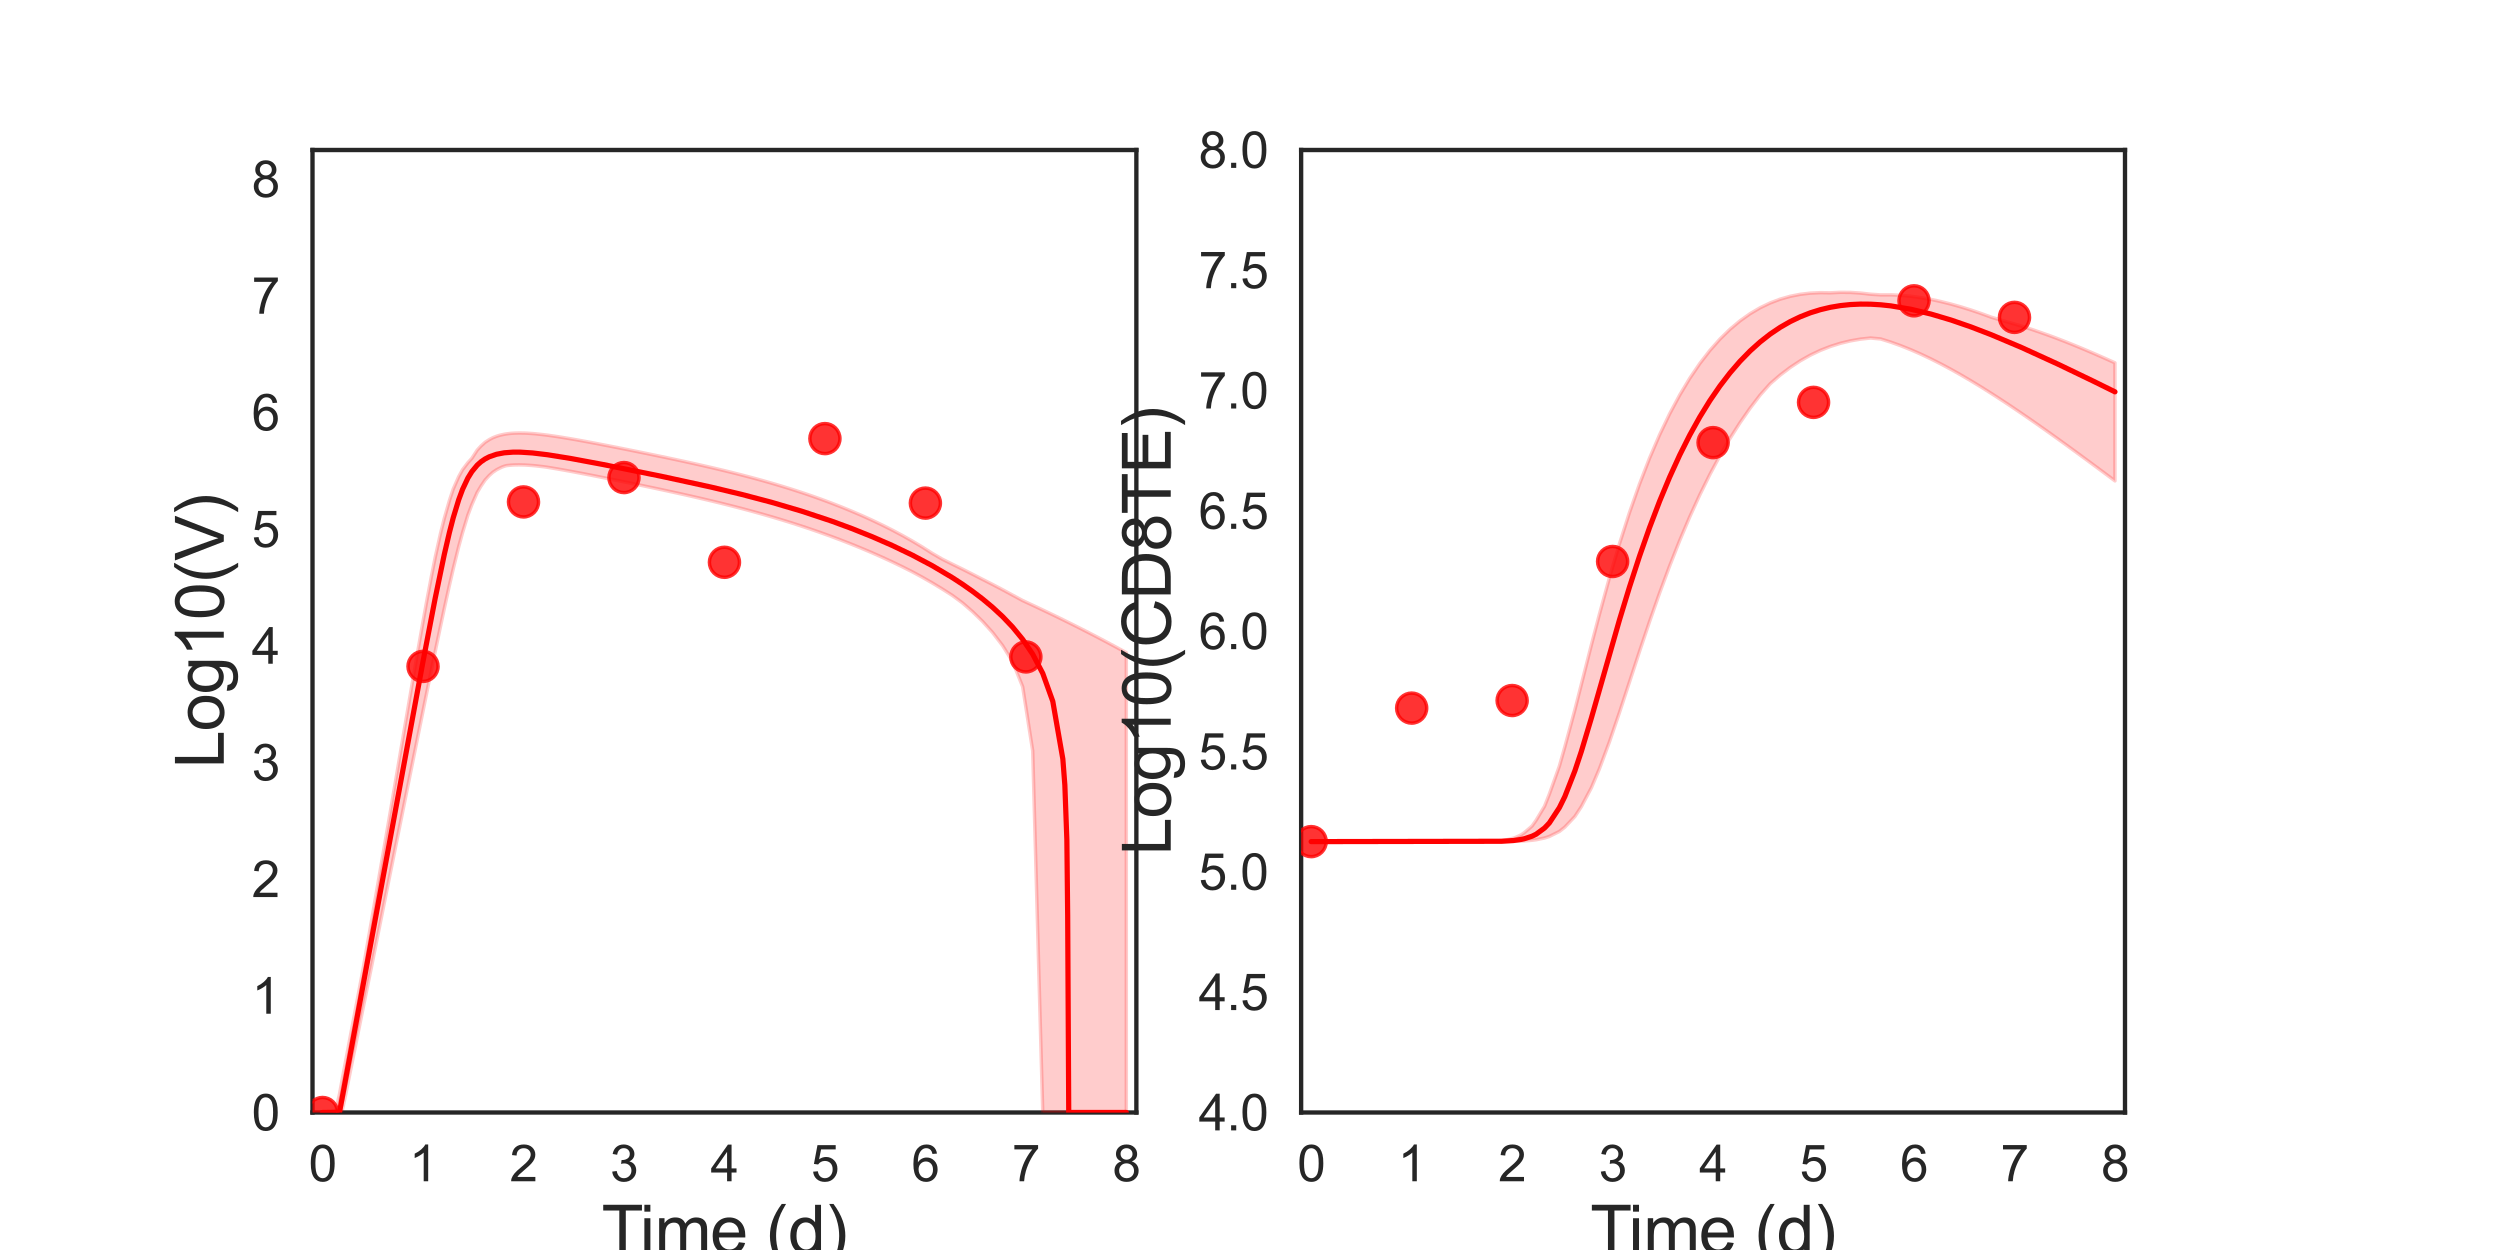 <?xml version="1.0" encoding="utf-8" standalone="no"?>
<!DOCTYPE svg PUBLIC "-//W3C//DTD SVG 1.1//EN"
  "http://www.w3.org/Graphics/SVG/1.1/DTD/svg11.dtd">
<svg xmlns:xlink="http://www.w3.org/1999/xlink" width="720pt" height="360pt" viewBox="0 0 720 360" xmlns="http://www.w3.org/2000/svg" version="1.1">
 <defs>
  <style type="text/css">*{stroke-linejoin: round; stroke-linecap: butt}</style>
 </defs>
 <g id="figure_1">
  <g id="patch_1">
   <path d="M 0 360 
L 720 360 
L 720 0 
L 0 0 
z
" style="fill: #ffffff"/>
  </g>
  <g id="axes_1">
   <g id="patch_2">
    <path d="M 90 320.4 
L 327.273 320.4 
L 327.273 43.2 
L 90 43.2 
z
" style="fill: #ffffff"/>
   </g>
   <g id="matplotlib.axis_1">
    <g id="xtick_1">
     <g id="text_1">
      <!-- 0 -->
      <g style="fill: #262626" transform="translate(88.89 340.207) scale(0.144 -0.144)">
       <defs>
        <path id="ArialMT-30" d="M 266 2259 
Q 266 3072 433 3567 
Q 600 4063 929 4331 
Q 1259 4600 1759 4600 
Q 2128 4600 2406 4451 
Q 2684 4303 2865 4023 
Q 3047 3744 3150 3342 
Q 3253 2941 3253 2259 
Q 3253 1453 3087 958 
Q 2922 463 2592 192 
Q 2263 -78 1759 -78 
Q 1097 -78 719 397 
Q 266 969 266 2259 
z
M 844 2259 
Q 844 1131 1108 757 
Q 1372 384 1759 384 
Q 2147 384 2411 759 
Q 2675 1134 2675 2259 
Q 2675 3391 2411 3762 
Q 2147 4134 1753 4134 
Q 1366 4134 1134 3806 
Q 844 3388 844 2259 
z
" transform="scale(0.016)"/>
       </defs>
       <use xlink:href="#ArialMT-30"/>
      </g>
     </g>
    </g>
    <g id="xtick_2">
     <g id="text_2">
      <!-- 1 -->
      <g style="fill: #262626" transform="translate(117.825 340.207) scale(0.144 -0.144)">
       <defs>
        <path id="ArialMT-31" d="M 2384 0 
L 1822 0 
L 1822 3584 
Q 1619 3391 1289 3197 
Q 959 3003 697 2906 
L 697 3450 
Q 1169 3672 1522 3987 
Q 1875 4303 2022 4600 
L 2384 4600 
L 2384 0 
z
" transform="scale(0.016)"/>
       </defs>
       <use xlink:href="#ArialMT-31"/>
      </g>
     </g>
    </g>
    <g id="xtick_3">
     <g id="text_3">
      <!-- 2 -->
      <g style="fill: #262626" transform="translate(146.761 340.207) scale(0.144 -0.144)">
       <defs>
        <path id="ArialMT-32" d="M 3222 541 
L 3222 0 
L 194 0 
Q 188 203 259 391 
Q 375 700 629 1000 
Q 884 1300 1366 1694 
Q 2113 2306 2375 2664 
Q 2638 3022 2638 3341 
Q 2638 3675 2398 3904 
Q 2159 4134 1775 4134 
Q 1369 4134 1125 3890 
Q 881 3647 878 3216 
L 300 3275 
Q 359 3922 746 4261 
Q 1134 4600 1788 4600 
Q 2447 4600 2831 4234 
Q 3216 3869 3216 3328 
Q 3216 3053 3103 2787 
Q 2991 2522 2730 2228 
Q 2469 1934 1863 1422 
Q 1356 997 1212 845 
Q 1069 694 975 541 
L 3222 541 
z
" transform="scale(0.016)"/>
       </defs>
       <use xlink:href="#ArialMT-32"/>
      </g>
     </g>
    </g>
    <g id="xtick_4">
     <g id="text_4">
      <!-- 3 -->
      <g style="fill: #262626" transform="translate(175.697 340.207) scale(0.144 -0.144)">
       <defs>
        <path id="ArialMT-33" d="M 269 1209 
L 831 1284 
Q 928 806 1161 595 
Q 1394 384 1728 384 
Q 2125 384 2398 659 
Q 2672 934 2672 1341 
Q 2672 1728 2419 1979 
Q 2166 2231 1775 2231 
Q 1616 2231 1378 2169 
L 1441 2663 
Q 1497 2656 1531 2656 
Q 1891 2656 2178 2843 
Q 2466 3031 2466 3422 
Q 2466 3731 2256 3934 
Q 2047 4138 1716 4138 
Q 1388 4138 1169 3931 
Q 950 3725 888 3313 
L 325 3413 
Q 428 3978 793 4289 
Q 1159 4600 1703 4600 
Q 2078 4600 2393 4439 
Q 2709 4278 2876 4000 
Q 3044 3722 3044 3409 
Q 3044 3113 2884 2869 
Q 2725 2625 2413 2481 
Q 2819 2388 3044 2092 
Q 3269 1797 3269 1353 
Q 3269 753 2831 336 
Q 2394 -81 1725 -81 
Q 1122 -81 723 278 
Q 325 638 269 1209 
z
" transform="scale(0.016)"/>
       </defs>
       <use xlink:href="#ArialMT-33"/>
      </g>
     </g>
    </g>
    <g id="xtick_5">
     <g id="text_5">
      <!-- 4 -->
      <g style="fill: #262626" transform="translate(204.632 340.207) scale(0.144 -0.144)">
       <defs>
        <path id="ArialMT-34" d="M 2069 0 
L 2069 1097 
L 81 1097 
L 81 1613 
L 2172 4581 
L 2631 4581 
L 2631 1613 
L 3250 1613 
L 3250 1097 
L 2631 1097 
L 2631 0 
L 2069 0 
z
M 2069 1613 
L 2069 3678 
L 634 1613 
L 2069 1613 
z
" transform="scale(0.016)"/>
       </defs>
       <use xlink:href="#ArialMT-34"/>
      </g>
     </g>
    </g>
    <g id="xtick_6">
     <g id="text_6">
      <!-- 5 -->
      <g style="fill: #262626" transform="translate(233.568 340.207) scale(0.144 -0.144)">
       <defs>
        <path id="ArialMT-35" d="M 266 1200 
L 856 1250 
Q 922 819 1161 601 
Q 1400 384 1738 384 
Q 2144 384 2425 690 
Q 2706 997 2706 1503 
Q 2706 1984 2436 2262 
Q 2166 2541 1728 2541 
Q 1456 2541 1237 2417 
Q 1019 2294 894 2097 
L 366 2166 
L 809 4519 
L 3088 4519 
L 3088 3981 
L 1259 3981 
L 1013 2750 
Q 1425 3038 1878 3038 
Q 2478 3038 2890 2622 
Q 3303 2206 3303 1553 
Q 3303 931 2941 478 
Q 2500 -78 1738 -78 
Q 1113 -78 717 272 
Q 322 622 266 1200 
z
" transform="scale(0.016)"/>
       </defs>
       <use xlink:href="#ArialMT-35"/>
      </g>
     </g>
    </g>
    <g id="xtick_7">
     <g id="text_7">
      <!-- 6 -->
      <g style="fill: #262626" transform="translate(262.504 340.207) scale(0.144 -0.144)">
       <defs>
        <path id="ArialMT-36" d="M 3184 3459 
L 2625 3416 
Q 2550 3747 2413 3897 
Q 2184 4138 1850 4138 
Q 1581 4138 1378 3988 
Q 1113 3794 959 3422 
Q 806 3050 800 2363 
Q 1003 2672 1297 2822 
Q 1591 2972 1913 2972 
Q 2475 2972 2870 2558 
Q 3266 2144 3266 1488 
Q 3266 1056 3080 686 
Q 2894 316 2569 119 
Q 2244 -78 1831 -78 
Q 1128 -78 684 439 
Q 241 956 241 2144 
Q 241 3472 731 4075 
Q 1159 4600 1884 4600 
Q 2425 4600 2770 4297 
Q 3116 3994 3184 3459 
z
M 888 1484 
Q 888 1194 1011 928 
Q 1134 663 1356 523 
Q 1578 384 1822 384 
Q 2178 384 2434 671 
Q 2691 959 2691 1453 
Q 2691 1928 2437 2201 
Q 2184 2475 1800 2475 
Q 1419 2475 1153 2201 
Q 888 1928 888 1484 
z
" transform="scale(0.016)"/>
       </defs>
       <use xlink:href="#ArialMT-36"/>
      </g>
     </g>
    </g>
    <g id="xtick_8">
     <g id="text_8">
      <!-- 7 -->
      <g style="fill: #262626" transform="translate(291.44 340.207) scale(0.144 -0.144)">
       <defs>
        <path id="ArialMT-37" d="M 303 3981 
L 303 4522 
L 3269 4522 
L 3269 4084 
Q 2831 3619 2401 2847 
Q 1972 2075 1738 1259 
Q 1569 684 1522 0 
L 944 0 
Q 953 541 1156 1306 
Q 1359 2072 1739 2783 
Q 2119 3494 2547 3981 
L 303 3981 
z
" transform="scale(0.016)"/>
       </defs>
       <use xlink:href="#ArialMT-37"/>
      </g>
     </g>
    </g>
    <g id="xtick_9">
     <g id="text_9">
      <!-- 8 -->
      <g style="fill: #262626" transform="translate(320.375 340.207) scale(0.144 -0.144)">
       <defs>
        <path id="ArialMT-38" d="M 1131 2484 
Q 781 2613 612 2850 
Q 444 3088 444 3419 
Q 444 3919 803 4259 
Q 1163 4600 1759 4600 
Q 2359 4600 2725 4251 
Q 3091 3903 3091 3403 
Q 3091 3084 2923 2848 
Q 2756 2613 2416 2484 
Q 2838 2347 3058 2040 
Q 3278 1734 3278 1309 
Q 3278 722 2862 322 
Q 2447 -78 1769 -78 
Q 1091 -78 675 323 
Q 259 725 259 1325 
Q 259 1772 486 2073 
Q 713 2375 1131 2484 
z
M 1019 3438 
Q 1019 3113 1228 2906 
Q 1438 2700 1772 2700 
Q 2097 2700 2305 2904 
Q 2513 3109 2513 3406 
Q 2513 3716 2298 3927 
Q 2084 4138 1766 4138 
Q 1444 4138 1231 3931 
Q 1019 3725 1019 3438 
z
M 838 1322 
Q 838 1081 952 856 
Q 1066 631 1291 507 
Q 1516 384 1775 384 
Q 2178 384 2440 643 
Q 2703 903 2703 1303 
Q 2703 1709 2433 1975 
Q 2163 2241 1756 2241 
Q 1359 2241 1098 1978 
Q 838 1716 838 1322 
z
" transform="scale(0.016)"/>
       </defs>
       <use xlink:href="#ArialMT-38"/>
      </g>
     </g>
    </g>
    <g id="text_10">
     <!-- Time (d) -->
     <g style="fill: #262626" transform="translate(173.266 361.046) scale(0.192 -0.192)">
      <defs>
       <path id="ArialMT-54" d="M 1659 0 
L 1659 4041 
L 150 4041 
L 150 4581 
L 3781 4581 
L 3781 4041 
L 2266 4041 
L 2266 0 
L 1659 0 
z
" transform="scale(0.016)"/>
       <path id="ArialMT-69" d="M 425 3934 
L 425 4581 
L 988 4581 
L 988 3934 
L 425 3934 
z
M 425 0 
L 425 3319 
L 988 3319 
L 988 0 
L 425 0 
z
" transform="scale(0.016)"/>
       <path id="ArialMT-6d" d="M 422 0 
L 422 3319 
L 925 3319 
L 925 2853 
Q 1081 3097 1340 3245 
Q 1600 3394 1931 3394 
Q 2300 3394 2536 3241 
Q 2772 3088 2869 2813 
Q 3263 3394 3894 3394 
Q 4388 3394 4653 3120 
Q 4919 2847 4919 2278 
L 4919 0 
L 4359 0 
L 4359 2091 
Q 4359 2428 4304 2576 
Q 4250 2725 4106 2815 
Q 3963 2906 3769 2906 
Q 3419 2906 3187 2673 
Q 2956 2441 2956 1928 
L 2956 0 
L 2394 0 
L 2394 2156 
Q 2394 2531 2256 2718 
Q 2119 2906 1806 2906 
Q 1569 2906 1367 2781 
Q 1166 2656 1075 2415 
Q 984 2175 984 1722 
L 984 0 
L 422 0 
z
" transform="scale(0.016)"/>
       <path id="ArialMT-65" d="M 2694 1069 
L 3275 997 
Q 3138 488 2766 206 
Q 2394 -75 1816 -75 
Q 1088 -75 661 373 
Q 234 822 234 1631 
Q 234 2469 665 2931 
Q 1097 3394 1784 3394 
Q 2450 3394 2872 2941 
Q 3294 2488 3294 1666 
Q 3294 1616 3291 1516 
L 816 1516 
Q 847 969 1125 678 
Q 1403 388 1819 388 
Q 2128 388 2347 550 
Q 2566 713 2694 1069 
z
M 847 1978 
L 2700 1978 
Q 2663 2397 2488 2606 
Q 2219 2931 1791 2931 
Q 1403 2931 1139 2672 
Q 875 2413 847 1978 
z
" transform="scale(0.016)"/>
       <path id="ArialMT-20" transform="scale(0.016)"/>
       <path id="ArialMT-28" d="M 1497 -1347 
Q 1031 -759 709 28 
Q 388 816 388 1659 
Q 388 2403 628 3084 
Q 909 3875 1497 4659 
L 1900 4659 
Q 1522 4009 1400 3731 
Q 1209 3300 1100 2831 
Q 966 2247 966 1656 
Q 966 153 1900 -1347 
L 1497 -1347 
z
" transform="scale(0.016)"/>
       <path id="ArialMT-64" d="M 2575 0 
L 2575 419 
Q 2259 -75 1647 -75 
Q 1250 -75 917 144 
Q 584 363 401 755 
Q 219 1147 219 1656 
Q 219 2153 384 2558 
Q 550 2963 881 3178 
Q 1213 3394 1622 3394 
Q 1922 3394 2156 3267 
Q 2391 3141 2538 2938 
L 2538 4581 
L 3097 4581 
L 3097 0 
L 2575 0 
z
M 797 1656 
Q 797 1019 1065 703 
Q 1334 388 1700 388 
Q 2069 388 2326 689 
Q 2584 991 2584 1609 
Q 2584 2291 2321 2609 
Q 2059 2928 1675 2928 
Q 1300 2928 1048 2622 
Q 797 2316 797 1656 
z
" transform="scale(0.016)"/>
       <path id="ArialMT-29" d="M 791 -1347 
L 388 -1347 
Q 1322 153 1322 1656 
Q 1322 2244 1188 2822 
Q 1081 3291 891 3722 
Q 769 4003 388 4659 
L 791 4659 
Q 1378 3875 1659 3084 
Q 1900 2403 1900 1659 
Q 1900 816 1576 28 
Q 1253 -759 791 -1347 
z
" transform="scale(0.016)"/>
      </defs>
      <use xlink:href="#ArialMT-54"/>
      <use xlink:href="#ArialMT-69" x="57.334"/>
      <use xlink:href="#ArialMT-6d" x="79.551"/>
      <use xlink:href="#ArialMT-65" x="162.852"/>
      <use xlink:href="#ArialMT-20" x="218.467"/>
      <use xlink:href="#ArialMT-28" x="246.25"/>
      <use xlink:href="#ArialMT-64" x="279.551"/>
      <use xlink:href="#ArialMT-29" x="335.166"/>
     </g>
    </g>
   </g>
   <g id="matplotlib.axis_2">
    <g id="ytick_1">
     <g id="text_11">
      <!-- 0 -->
      <g style="fill: #262626" transform="translate(72.492 325.554) scale(0.144 -0.144)">
       <use xlink:href="#ArialMT-30"/>
      </g>
     </g>
    </g>
    <g id="ytick_2">
     <g id="text_12">
      <!-- 1 -->
      <g style="fill: #262626" transform="translate(72.492 291.954) scale(0.144 -0.144)">
       <use xlink:href="#ArialMT-31"/>
      </g>
     </g>
    </g>
    <g id="ytick_3">
     <g id="text_13">
      <!-- 2 -->
      <g style="fill: #262626" transform="translate(72.492 258.354) scale(0.144 -0.144)">
       <use xlink:href="#ArialMT-32"/>
      </g>
     </g>
    </g>
    <g id="ytick_4">
     <g id="text_14">
      <!-- 3 -->
      <g style="fill: #262626" transform="translate(72.492 224.754) scale(0.144 -0.144)">
       <use xlink:href="#ArialMT-33"/>
      </g>
     </g>
    </g>
    <g id="ytick_5">
     <g id="text_15">
      <!-- 4 -->
      <g style="fill: #262626" transform="translate(72.492 191.154) scale(0.144 -0.144)">
       <use xlink:href="#ArialMT-34"/>
      </g>
     </g>
    </g>
    <g id="ytick_6">
     <g id="text_16">
      <!-- 5 -->
      <g style="fill: #262626" transform="translate(72.492 157.554) scale(0.144 -0.144)">
       <use xlink:href="#ArialMT-35"/>
      </g>
     </g>
    </g>
    <g id="ytick_7">
     <g id="text_17">
      <!-- 6 -->
      <g style="fill: #262626" transform="translate(72.492 123.954) scale(0.144 -0.144)">
       <use xlink:href="#ArialMT-36"/>
      </g>
     </g>
    </g>
    <g id="ytick_8">
     <g id="text_18">
      <!-- 7 -->
      <g style="fill: #262626" transform="translate(72.492 90.354) scale(0.144 -0.144)">
       <use xlink:href="#ArialMT-37"/>
      </g>
     </g>
    </g>
    <g id="ytick_9">
     <g id="text_19">
      <!-- 8 -->
      <g style="fill: #262626" transform="translate(72.492 56.754) scale(0.144 -0.144)">
       <use xlink:href="#ArialMT-38"/>
      </g>
     </g>
    </g>
    <g id="text_20">
     <!-- Log10(V) -->
     <g style="fill: #262626" transform="translate(64.451 221.289) rotate(-90) scale(0.192 -0.192)">
      <defs>
       <path id="ArialMT-4c" d="M 469 0 
L 469 4581 
L 1075 4581 
L 1075 541 
L 3331 541 
L 3331 0 
L 469 0 
z
" transform="scale(0.016)"/>
       <path id="ArialMT-6f" d="M 213 1659 
Q 213 2581 725 3025 
Q 1153 3394 1769 3394 
Q 2453 3394 2887 2945 
Q 3322 2497 3322 1706 
Q 3322 1066 3130 698 
Q 2938 331 2570 128 
Q 2203 -75 1769 -75 
Q 1072 -75 642 372 
Q 213 819 213 1659 
z
M 791 1659 
Q 791 1022 1069 705 
Q 1347 388 1769 388 
Q 2188 388 2466 706 
Q 2744 1025 2744 1678 
Q 2744 2294 2464 2611 
Q 2184 2928 1769 2928 
Q 1347 2928 1069 2612 
Q 791 2297 791 1659 
z
" transform="scale(0.016)"/>
       <path id="ArialMT-67" d="M 319 -275 
L 866 -356 
Q 900 -609 1056 -725 
Q 1266 -881 1628 -881 
Q 2019 -881 2231 -725 
Q 2444 -569 2519 -288 
Q 2563 -116 2559 434 
Q 2191 0 1641 0 
Q 956 0 581 494 
Q 206 988 206 1678 
Q 206 2153 378 2554 
Q 550 2956 876 3175 
Q 1203 3394 1644 3394 
Q 2231 3394 2613 2919 
L 2613 3319 
L 3131 3319 
L 3131 450 
Q 3131 -325 2973 -648 
Q 2816 -972 2473 -1159 
Q 2131 -1347 1631 -1347 
Q 1038 -1347 672 -1080 
Q 306 -813 319 -275 
z
M 784 1719 
Q 784 1066 1043 766 
Q 1303 466 1694 466 
Q 2081 466 2343 764 
Q 2606 1063 2606 1700 
Q 2606 2309 2336 2618 
Q 2066 2928 1684 2928 
Q 1309 2928 1046 2623 
Q 784 2319 784 1719 
z
" transform="scale(0.016)"/>
       <path id="ArialMT-56" d="M 1803 0 
L 28 4581 
L 684 4581 
L 1875 1253 
Q 2019 853 2116 503 
Q 2222 878 2363 1253 
L 3600 4581 
L 4219 4581 
L 2425 0 
L 1803 0 
z
" transform="scale(0.016)"/>
      </defs>
      <use xlink:href="#ArialMT-4c"/>
      <use xlink:href="#ArialMT-6f" x="55.615"/>
      <use xlink:href="#ArialMT-67" x="111.23"/>
      <use xlink:href="#ArialMT-31" x="166.846"/>
      <use xlink:href="#ArialMT-30" x="222.461"/>
      <use xlink:href="#ArialMT-28" x="278.076"/>
      <use xlink:href="#ArialMT-56" x="311.377"/>
      <use xlink:href="#ArialMT-29" x="378.076"/>
     </g>
    </g>
   </g>
   <g id="patch_3">
    <path d="M 90 320.4 
L 90 43.2 
" style="fill: none; stroke: #262626; stroke-width: 1.25; stroke-linejoin: miter; stroke-linecap: square"/>
   </g>
   <g id="patch_4">
    <path d="M 327.273 320.4 
L 327.273 43.2 
" style="fill: none; stroke: #262626; stroke-width: 1.25; stroke-linejoin: miter; stroke-linecap: square"/>
   </g>
   <g id="patch_5">
    <path d="M 90 320.4 
L 327.273 320.4 
" style="fill: none; stroke: #262626; stroke-width: 1.25; stroke-linejoin: miter; stroke-linecap: square"/>
   </g>
   <g id="patch_6">
    <path d="M 90 43.2 
L 327.273 43.2 
" style="fill: none; stroke: #262626; stroke-width: 1.25; stroke-linejoin: miter; stroke-linecap: square"/>
   </g>
   <g id="PolyCollection_1">
    <defs>
     <path id="me43dcd7615" d="M 92.894 -39.6 
L 92.894 -39.6 
L 92.894 -39.6 
L 92.897 -39.6 
L 92.926 -39.6 
L 93.001 -39.6 
L 93.099 -39.6 
L 93.401 -39.6 
L 93.703 -39.6 
L 94.283 -39.6 
L 94.863 -39.6 
L 95.762 -39.6 
L 96.661 -39.6 
L 97.773 -39.6 
L 98.592 -40.267 
L 99.701 -45.441 
L 100.625 -50.047 
L 102.027 -57.03 
L 102.977 -61.739 
L 104.396 -68.791 
L 105.387 -73.684 
L 106.96 -81.416 
L 107.941 -86.323 
L 109.315 -93.167 
L 110.341 -98.292 
L 111.847 -105.784 
L 112.869 -110.863 
L 114.26 -117.761 
L 115.31 -122.968 
L 116.811 -130.414 
L 117.849 -135.565 
L 119.237 -142.426 
L 120.298 -147.675 
L 121.788 -155.018 
L 122.841 -160.206 
L 124.256 -167.099 
L 125.334 -172.335 
L 126.865 -179.621 
L 127.948 -184.711 
L 129.418 -191.364 
L 130.531 -196.186 
L 132.111 -202.576 
L 133.223 -206.62 
L 134.746 -211.622 
L 135.894 -214.668 
L 137.434 -218.175 
L 138.495 -219.956 
L 139.698 -221.736 
L 140.901 -223.055 
L 141.942 -223.988 
L 142.993 -224.694 
L 143.797 -225.113 
L 144.565 -225.478 
L 145.211 -225.714 
L 145.877 -225.899 
L 146.409 -225.962 
L 146.882 -226.008 
L 147.355 -226.045 
L 147.735 -226.069 
L 148.168 -226.089 
L 149.343 -226.111 
L 149.888 -226.107 
L 151.17 -226.07 
L 151.833 -226.034 
L 153.373 -225.925 
L 154.286 -225.837 
L 156.507 -225.585 
L 157.676 -225.421 
L 160.104 -225.016 
L 161.475 -224.781 
L 164.369 -224.256 
L 165.94 -223.964 
L 168.834 -223.41 
L 170.705 -223.045 
L 173.599 -222.472 
L 175.886 -222.013 
L 178.78 -221.427 
L 181.673 -220.833 
L 184.567 -220.233 
L 187.461 -219.626 
L 190.354 -219.01 
L 193.248 -218.385 
L 196.141 -217.748 
L 199.035 -217.098 
L 201.928 -216.433 
L 204.822 -215.75 
L 207.716 -215.048 
L 210.609 -214.323 
L 213.503 -213.575 
L 216.396 -212.801 
L 219.29 -211.998 
L 222.183 -211.166 
L 225.077 -210.302 
L 227.971 -209.404 
L 230.864 -208.471 
L 233.758 -207.502 
L 236.651 -206.494 
L 239.545 -205.446 
L 242.438 -204.356 
L 245.332 -203.222 
L 248.226 -202.041 
L 251.119 -200.812 
L 254.013 -199.532 
L 256.906 -198.196 
L 259.8 -196.8 
L 262.693 -195.34 
L 265.587 -193.775 
L 268.481 -192.115 
L 271.374 -190.367 
L 274.268 -188.521 
L 277.161 -186.386 
L 280.055 -183.874 
L 282.948 -181.066 
L 285.842 -177.858 
L 288.736 -174.08 
L 291.629 -169.418 
L 294.523 -162.237 
L 297.416 -143.762 
L 300.31 -39.6 
L 303.203 -39.6 
L 306.097 -39.6 
L 306.676 -39.6 
L 307.254 -39.6 
L 307.395 -39.6 
L 307.491 -39.6 
L 307.51 -39.6 
L 307.511 -39.6 
L 307.515 -39.6 
L 307.518 -39.6 
L 307.519 -39.6 
L 307.521 -39.6 
L 307.524 -39.6 
L 307.525 -39.6 
L 307.526 -39.6 
L 307.53 -39.6 
L 307.535 -39.6 
L 307.56 -39.6 
L 307.599 -39.6 
L 307.65 -39.6 
L 307.717 -39.6 
L 307.796 -39.6 
L 307.897 -39.6 
L 308.027 -39.6 
L 308.348 -39.6 
L 309.19 -39.6 
L 310.843 -39.6 
L 312.756 -39.6 
L 315.393 -39.6 
L 318.029 -39.6 
L 320.922 -39.6 
L 323.816 -39.6 
L 324.379 -39.6 
L 324.379 -172.024 
L 324.379 -172.024 
L 323.816 -172.335 
L 320.922 -173.914 
L 318.029 -175.462 
L 315.393 -176.845 
L 312.756 -178.204 
L 310.843 -179.178 
L 309.19 -180.008 
L 308.348 -180.43 
L 308.027 -180.588 
L 307.897 -180.653 
L 307.796 -180.703 
L 307.717 -180.741 
L 307.65 -180.775 
L 307.599 -180.8 
L 307.56 -180.819 
L 307.535 -180.831 
L 307.53 -180.834 
L 307.526 -180.836 
L 307.525 -180.836 
L 307.524 -180.837 
L 307.521 -180.838 
L 307.519 -180.839 
L 307.518 -180.84 
L 307.515 -180.841 
L 307.511 -180.843 
L 307.51 -180.844 
L 307.491 -180.853 
L 307.395 -180.9 
L 307.254 -180.97 
L 306.676 -181.256 
L 306.097 -181.542 
L 303.203 -182.951 
L 300.31 -184.336 
L 297.416 -185.7 
L 294.523 -187.042 
L 291.629 -188.605 
L 288.736 -190.176 
L 285.842 -191.693 
L 282.948 -193.161 
L 280.055 -194.645 
L 277.161 -196.11 
L 274.268 -197.524 
L 271.374 -198.962 
L 268.481 -200.637 
L 265.587 -202.485 
L 262.693 -204.214 
L 259.8 -205.841 
L 256.906 -207.377 
L 254.013 -208.83 
L 251.119 -210.208 
L 248.226 -211.518 
L 245.332 -212.763 
L 242.438 -213.95 
L 239.545 -215.08 
L 236.651 -216.158 
L 233.758 -217.187 
L 230.864 -218.17 
L 227.971 -219.108 
L 225.077 -220.006 
L 222.183 -220.865 
L 219.29 -221.688 
L 216.396 -222.478 
L 213.503 -223.238 
L 210.609 -223.97 
L 207.716 -224.677 
L 204.822 -225.361 
L 201.928 -226.026 
L 199.035 -226.674 
L 196.141 -227.308 
L 193.248 -227.929 
L 190.354 -228.54 
L 187.461 -229.142 
L 184.567 -229.736 
L 181.673 -230.323 
L 178.78 -230.904 
L 175.886 -231.477 
L 173.599 -231.923 
L 170.705 -232.478 
L 168.834 -232.828 
L 165.94 -233.356 
L 164.369 -233.63 
L 161.475 -234.113 
L 160.104 -234.323 
L 157.676 -234.673 
L 156.507 -234.816 
L 154.286 -235.059 
L 153.373 -235.138 
L 151.833 -235.237 
L 151.17 -235.269 
L 149.888 -235.293 
L 149.343 -235.294 
L 148.168 -235.259 
L 147.735 -235.236 
L 147.355 -235.208 
L 146.882 -235.168 
L 146.409 -235.111 
L 145.877 -235.044 
L 145.211 -234.933 
L 144.565 -234.792 
L 143.797 -234.607 
L 142.993 -234.353 
L 141.942 -233.945 
L 140.901 -233.393 
L 139.698 -232.614 
L 138.495 -231.526 
L 137.434 -230.37 
L 135.894 -228.004 
L 134.746 -226.746 
L 133.223 -224.744 
L 132.111 -222.747 
L 130.531 -219.158 
L 129.418 -215.8 
L 127.948 -210.662 
L 126.865 -206.363 
L 125.334 -199.466 
L 124.256 -194.059 
L 122.841 -186.584 
L 121.788 -180.76 
L 120.298 -172.325 
L 119.237 -166.194 
L 117.849 -158.127 
L 116.811 -152.047 
L 115.31 -143.245 
L 114.26 -137.041 
L 112.869 -128.896 
L 111.847 -122.955 
L 110.341 -114.245 
L 109.315 -108.295 
L 107.941 -100.339 
L 106.96 -94.634 
L 105.387 -85.669 
L 104.396 -80.028 
L 102.977 -72.531 
L 102.027 -67.558 
L 100.625 -60.167 
L 99.701 -55.235 
L 98.592 -49.361 
L 97.773 -44.906 
L 96.661 -40.157 
L 95.762 -39.6 
L 94.863 -39.6 
L 94.283 -39.6 
L 93.703 -39.6 
L 93.401 -39.6 
L 93.099 -39.6 
L 93.001 -39.6 
L 92.926 -39.6 
L 92.897 -39.6 
L 92.894 -39.6 
L 92.894 -39.6 
z
" style="stroke: #ff0000; stroke-opacity: 0.2"/>
    </defs>
    <g clip-path="url(#p270d7d5aba)">
     <use xlink:href="#me43dcd7615" x="0" y="360" style="fill: #ff0000; fill-opacity: 0.2; stroke: #ff0000; stroke-opacity: 0.2"/>
    </g>
   </g>
   <g id="PathCollection_1">
    <defs>
     <path id="m98f2c0fa76" d="M 0 4.33 
C 1.148 4.33 2.25 3.874 3.062 3.062 
C 3.874 2.25 4.33 1.148 4.33 0 
C 4.33 -1.148 3.874 -2.25 3.062 -3.062 
C 2.25 -3.874 1.148 -4.33 0 -4.33 
C -1.148 -4.33 -2.25 -3.874 -3.062 -3.062 
C -3.874 -2.25 -4.33 -1.148 -4.33 0 
C -4.33 1.148 -3.874 2.25 -3.062 3.062 
C -2.25 3.874 -1.148 4.33 0 4.33 
z
" style="stroke: #ff0000; stroke-opacity: 0.8"/>
    </defs>
    <g clip-path="url(#p270d7d5aba)">
     <use xlink:href="#m98f2c0fa76" x="92.894" y="320.4" style="fill: #ff0000; fill-opacity: 0.8; stroke: #ff0000; stroke-opacity: 0.8"/>
     <use xlink:href="#m98f2c0fa76" x="121.829" y="191.916" style="fill: #ff0000; fill-opacity: 0.8; stroke: #ff0000; stroke-opacity: 0.8"/>
     <use xlink:href="#m98f2c0fa76" x="150.765" y="144.554" style="fill: #ff0000; fill-opacity: 0.8; stroke: #ff0000; stroke-opacity: 0.8"/>
     <use xlink:href="#m98f2c0fa76" x="179.701" y="137.537" style="fill: #ff0000; fill-opacity: 0.8; stroke: #ff0000; stroke-opacity: 0.8"/>
     <use xlink:href="#m98f2c0fa76" x="208.636" y="161.939" style="fill: #ff0000; fill-opacity: 0.8; stroke: #ff0000; stroke-opacity: 0.8"/>
     <use xlink:href="#m98f2c0fa76" x="237.572" y="126.316" style="fill: #ff0000; fill-opacity: 0.8; stroke: #ff0000; stroke-opacity: 0.8"/>
     <use xlink:href="#m98f2c0fa76" x="266.508" y="144.892" style="fill: #ff0000; fill-opacity: 0.8; stroke: #ff0000; stroke-opacity: 0.8"/>
     <use xlink:href="#m98f2c0fa76" x="295.443" y="189.192" style="fill: #ff0000; fill-opacity: 0.8; stroke: #ff0000; stroke-opacity: 0.8"/>
    </g>
   </g>
   <g id="line2d_1">
    <path d="M 92.894 320.4 
L 97.773 320.331 
L 102.977 292.301 
L 121.788 190.709 
L 125.334 172.304 
L 127.948 159.728 
L 129.418 153.398 
L 130.531 149.108 
L 132.111 143.913 
L 133.223 140.915 
L 134.746 137.681 
L 135.894 135.823 
L 137.434 133.964 
L 138.495 133.014 
L 139.698 132.184 
L 140.901 131.559 
L 142.993 130.831 
L 145.211 130.408 
L 147.735 130.218 
L 149.888 130.223 
L 153.373 130.451 
L 157.676 130.966 
L 164.369 132.042 
L 173.599 133.767 
L 190.354 137.147 
L 204.822 140.292 
L 213.503 142.367 
L 222.183 144.655 
L 230.864 147.213 
L 239.545 150.095 
L 245.332 152.225 
L 251.119 154.542 
L 256.906 157.071 
L 262.693 159.846 
L 268.481 162.914 
L 274.268 166.349 
L 277.161 168.238 
L 280.055 170.269 
L 282.948 172.47 
L 285.842 174.882 
L 288.736 177.562 
L 291.629 180.597 
L 294.523 184.129 
L 297.416 188.403 
L 300.31 193.923 
L 303.203 201.986 
L 306.097 218.578 
L 306.676 226.088 
L 307.254 241.847 
L 307.491 263.75 
L 307.796 320.4 
L 324.379 320.4 
L 324.379 320.4 
" clip-path="url(#p270d7d5aba)" style="fill: none; stroke: #ff0000; stroke-width: 1.5; stroke-linecap: round"/>
   </g>
  </g>
  <g id="axes_2">
   <g id="patch_7">
    <path d="M 374.727 320.4 
L 612 320.4 
L 612 43.2 
L 374.727 43.2 
z
" style="fill: #ffffff"/>
   </g>
   <g id="matplotlib.axis_3">
    <g id="xtick_10">
     <g id="text_21">
      <!-- 0 -->
      <g style="fill: #262626" transform="translate(373.617 340.207) scale(0.144 -0.144)">
       <use xlink:href="#ArialMT-30"/>
      </g>
     </g>
    </g>
    <g id="xtick_11">
     <g id="text_22">
      <!-- 1 -->
      <g style="fill: #262626" transform="translate(402.553 340.207) scale(0.144 -0.144)">
       <use xlink:href="#ArialMT-31"/>
      </g>
     </g>
    </g>
    <g id="xtick_12">
     <g id="text_23">
      <!-- 2 -->
      <g style="fill: #262626" transform="translate(431.488 340.207) scale(0.144 -0.144)">
       <use xlink:href="#ArialMT-32"/>
      </g>
     </g>
    </g>
    <g id="xtick_13">
     <g id="text_24">
      <!-- 3 -->
      <g style="fill: #262626" transform="translate(460.424 340.207) scale(0.144 -0.144)">
       <use xlink:href="#ArialMT-33"/>
      </g>
     </g>
    </g>
    <g id="xtick_14">
     <g id="text_25">
      <!-- 4 -->
      <g style="fill: #262626" transform="translate(489.36 340.207) scale(0.144 -0.144)">
       <use xlink:href="#ArialMT-34"/>
      </g>
     </g>
    </g>
    <g id="xtick_15">
     <g id="text_26">
      <!-- 5 -->
      <g style="fill: #262626" transform="translate(518.295 340.207) scale(0.144 -0.144)">
       <use xlink:href="#ArialMT-35"/>
      </g>
     </g>
    </g>
    <g id="xtick_16">
     <g id="text_27">
      <!-- 6 -->
      <g style="fill: #262626" transform="translate(547.231 340.207) scale(0.144 -0.144)">
       <use xlink:href="#ArialMT-36"/>
      </g>
     </g>
    </g>
    <g id="xtick_17">
     <g id="text_28">
      <!-- 7 -->
      <g style="fill: #262626" transform="translate(576.167 340.207) scale(0.144 -0.144)">
       <use xlink:href="#ArialMT-37"/>
      </g>
     </g>
    </g>
    <g id="xtick_18">
     <g id="text_29">
      <!-- 8 -->
      <g style="fill: #262626" transform="translate(605.103 340.207) scale(0.144 -0.144)">
       <use xlink:href="#ArialMT-38"/>
      </g>
     </g>
    </g>
    <g id="text_30">
     <!-- Time (d) -->
     <g style="fill: #262626" transform="translate(457.994 361.046) scale(0.192 -0.192)">
      <use xlink:href="#ArialMT-54"/>
      <use xlink:href="#ArialMT-69" x="57.334"/>
      <use xlink:href="#ArialMT-6d" x="79.551"/>
      <use xlink:href="#ArialMT-65" x="162.852"/>
      <use xlink:href="#ArialMT-20" x="218.467"/>
      <use xlink:href="#ArialMT-28" x="246.25"/>
      <use xlink:href="#ArialMT-64" x="279.551"/>
      <use xlink:href="#ArialMT-29" x="335.166"/>
     </g>
    </g>
   </g>
   <g id="matplotlib.axis_4">
    <g id="ytick_10">
     <g id="text_31">
      <!-- 4.0 -->
      <g style="fill: #262626" transform="translate(345.211 325.554) scale(0.144 -0.144)">
       <defs>
        <path id="ArialMT-2e" d="M 581 0 
L 581 641 
L 1222 641 
L 1222 0 
L 581 0 
z
" transform="scale(0.016)"/>
       </defs>
       <use xlink:href="#ArialMT-34"/>
       <use xlink:href="#ArialMT-2e" x="55.615"/>
       <use xlink:href="#ArialMT-30" x="83.398"/>
      </g>
     </g>
    </g>
    <g id="ytick_11">
     <g id="text_32">
      <!-- 4.5 -->
      <g style="fill: #262626" transform="translate(345.211 290.904) scale(0.144 -0.144)">
       <use xlink:href="#ArialMT-34"/>
       <use xlink:href="#ArialMT-2e" x="55.615"/>
       <use xlink:href="#ArialMT-35" x="83.398"/>
      </g>
     </g>
    </g>
    <g id="ytick_12">
     <g id="text_33">
      <!-- 5.0 -->
      <g style="fill: #262626" transform="translate(345.211 256.254) scale(0.144 -0.144)">
       <use xlink:href="#ArialMT-35"/>
       <use xlink:href="#ArialMT-2e" x="55.615"/>
       <use xlink:href="#ArialMT-30" x="83.398"/>
      </g>
     </g>
    </g>
    <g id="ytick_13">
     <g id="text_34">
      <!-- 5.5 -->
      <g style="fill: #262626" transform="translate(345.211 221.604) scale(0.144 -0.144)">
       <use xlink:href="#ArialMT-35"/>
       <use xlink:href="#ArialMT-2e" x="55.615"/>
       <use xlink:href="#ArialMT-35" x="83.398"/>
      </g>
     </g>
    </g>
    <g id="ytick_14">
     <g id="text_35">
      <!-- 6.0 -->
      <g style="fill: #262626" transform="translate(345.211 186.954) scale(0.144 -0.144)">
       <use xlink:href="#ArialMT-36"/>
       <use xlink:href="#ArialMT-2e" x="55.615"/>
       <use xlink:href="#ArialMT-30" x="83.398"/>
      </g>
     </g>
    </g>
    <g id="ytick_15">
     <g id="text_36">
      <!-- 6.5 -->
      <g style="fill: #262626" transform="translate(345.211 152.304) scale(0.144 -0.144)">
       <use xlink:href="#ArialMT-36"/>
       <use xlink:href="#ArialMT-2e" x="55.615"/>
       <use xlink:href="#ArialMT-35" x="83.398"/>
      </g>
     </g>
    </g>
    <g id="ytick_16">
     <g id="text_37">
      <!-- 7.0 -->
      <g style="fill: #262626" transform="translate(345.211 117.654) scale(0.144 -0.144)">
       <use xlink:href="#ArialMT-37"/>
       <use xlink:href="#ArialMT-2e" x="55.615"/>
       <use xlink:href="#ArialMT-30" x="83.398"/>
      </g>
     </g>
    </g>
    <g id="ytick_17">
     <g id="text_38">
      <!-- 7.5 -->
      <g style="fill: #262626" transform="translate(345.211 83.004) scale(0.144 -0.144)">
       <use xlink:href="#ArialMT-37"/>
       <use xlink:href="#ArialMT-2e" x="55.615"/>
       <use xlink:href="#ArialMT-35" x="83.398"/>
      </g>
     </g>
    </g>
    <g id="ytick_18">
     <g id="text_39">
      <!-- 8.0 -->
      <g style="fill: #262626" transform="translate(345.211 48.354) scale(0.144 -0.144)">
       <use xlink:href="#ArialMT-38"/>
       <use xlink:href="#ArialMT-2e" x="55.615"/>
       <use xlink:href="#ArialMT-30" x="83.398"/>
      </g>
     </g>
    </g>
    <g id="text_40">
     <!-- Log10(CD8TE) -->
     <g style="fill: #262626" transform="translate(337.17 246.357) rotate(-90) scale(0.192 -0.192)">
      <defs>
       <path id="ArialMT-43" d="M 3763 1606 
L 4369 1453 
Q 4178 706 3683 314 
Q 3188 -78 2472 -78 
Q 1731 -78 1267 223 
Q 803 525 561 1097 
Q 319 1669 319 2325 
Q 319 3041 592 3573 
Q 866 4106 1370 4382 
Q 1875 4659 2481 4659 
Q 3169 4659 3637 4309 
Q 4106 3959 4291 3325 
L 3694 3184 
Q 3534 3684 3231 3912 
Q 2928 4141 2469 4141 
Q 1941 4141 1586 3887 
Q 1231 3634 1087 3207 
Q 944 2781 944 2328 
Q 944 1744 1114 1308 
Q 1284 872 1643 656 
Q 2003 441 2422 441 
Q 2931 441 3284 734 
Q 3638 1028 3763 1606 
z
" transform="scale(0.016)"/>
       <path id="ArialMT-44" d="M 494 0 
L 494 4581 
L 2072 4581 
Q 2606 4581 2888 4516 
Q 3281 4425 3559 4188 
Q 3922 3881 4101 3404 
Q 4281 2928 4281 2316 
Q 4281 1794 4159 1391 
Q 4038 988 3847 723 
Q 3656 459 3429 307 
Q 3203 156 2883 78 
Q 2563 0 2147 0 
L 494 0 
z
M 1100 541 
L 2078 541 
Q 2531 541 2789 625 
Q 3047 709 3200 863 
Q 3416 1078 3536 1442 
Q 3656 1806 3656 2325 
Q 3656 3044 3420 3430 
Q 3184 3816 2847 3947 
Q 2603 4041 2063 4041 
L 1100 4041 
L 1100 541 
z
" transform="scale(0.016)"/>
       <path id="ArialMT-45" d="M 506 0 
L 506 4581 
L 3819 4581 
L 3819 4041 
L 1113 4041 
L 1113 2638 
L 3647 2638 
L 3647 2100 
L 1113 2100 
L 1113 541 
L 3925 541 
L 3925 0 
L 506 0 
z
" transform="scale(0.016)"/>
      </defs>
      <use xlink:href="#ArialMT-4c"/>
      <use xlink:href="#ArialMT-6f" x="55.615"/>
      <use xlink:href="#ArialMT-67" x="111.23"/>
      <use xlink:href="#ArialMT-31" x="166.846"/>
      <use xlink:href="#ArialMT-30" x="222.461"/>
      <use xlink:href="#ArialMT-28" x="278.076"/>
      <use xlink:href="#ArialMT-43" x="311.377"/>
      <use xlink:href="#ArialMT-44" x="383.594"/>
      <use xlink:href="#ArialMT-38" x="455.811"/>
      <use xlink:href="#ArialMT-54" x="511.426"/>
      <use xlink:href="#ArialMT-45" x="572.51"/>
      <use xlink:href="#ArialMT-29" x="639.209"/>
     </g>
    </g>
   </g>
   <g id="patch_8">
    <path d="M 374.727 320.4 
L 374.727 43.2 
" style="fill: none; stroke: #262626; stroke-width: 1.25; stroke-linejoin: miter; stroke-linecap: square"/>
   </g>
   <g id="patch_9">
    <path d="M 612 320.4 
L 612 43.2 
" style="fill: none; stroke: #262626; stroke-width: 1.25; stroke-linejoin: miter; stroke-linecap: square"/>
   </g>
   <g id="patch_10">
    <path d="M 374.727 320.4 
L 612 320.4 
" style="fill: none; stroke: #262626; stroke-width: 1.25; stroke-linejoin: miter; stroke-linecap: square"/>
   </g>
   <g id="patch_11">
    <path d="M 374.727 43.2 
L 612 43.2 
" style="fill: none; stroke: #262626; stroke-width: 1.25; stroke-linejoin: miter; stroke-linecap: square"/>
   </g>
   <g id="PolyCollection_2">
    <defs>
     <path id="mdce450e2e2" d="M 377.621 -117.613 
L 377.621 -117.613 
L 377.621 -117.613 
L 377.624 -117.613 
L 377.653 -117.613 
L 377.728 -117.613 
L 377.826 -117.613 
L 378.128 -117.613 
L 378.431 -117.613 
L 379.011 -117.613 
L 379.591 -117.613 
L 380.49 -117.613 
L 381.388 -117.613 
L 382.501 -117.613 
L 383.319 -117.613 
L 384.428 -117.613 
L 385.352 -117.613 
L 386.755 -117.613 
L 387.704 -117.613 
L 389.123 -117.613 
L 390.114 -117.613 
L 391.687 -117.613 
L 392.669 -117.613 
L 394.042 -117.613 
L 395.068 -117.613 
L 396.574 -117.613 
L 397.597 -117.613 
L 398.988 -117.613 
L 400.038 -117.613 
L 401.538 -117.613 
L 402.576 -117.613 
L 403.964 -117.613 
L 405.025 -117.613 
L 406.516 -117.613 
L 407.568 -117.613 
L 408.983 -117.613 
L 410.061 -117.613 
L 411.592 -117.613 
L 412.676 -117.613 
L 414.146 -117.613 
L 415.258 -117.613 
L 416.838 -117.613 
L 417.951 -117.613 
L 419.474 -117.613 
L 420.622 -117.613 
L 422.162 -117.614 
L 423.222 -117.614 
L 424.426 -117.614 
L 425.629 -117.615 
L 426.669 -117.616 
L 427.72 -117.617 
L 428.524 -117.619 
L 429.292 -117.62 
L 429.939 -117.622 
L 430.604 -117.625 
L 431.136 -117.627 
L 431.609 -117.63 
L 432.082 -117.633 
L 432.462 -117.636 
L 432.896 -117.64 
L 434.07 -117.653 
L 434.615 -117.661 
L 435.897 -117.687 
L 436.56 -117.705 
L 438.1 -117.764 
L 439.014 -117.812 
L 441.234 -118 
L 442.404 -118.154 
L 444.831 -118.653 
L 446.203 -119.099 
L 449.096 -120.536 
L 450.667 -121.777 
L 453.561 -124.839 
L 455.433 -127.687 
L 458.326 -133.148 
L 460.614 -138.552 
L 463.507 -146.299 
L 466.401 -154.777 
L 469.294 -163.586 
L 472.188 -172.403 
L 475.081 -181 
L 477.975 -189.236 
L 480.869 -197.03 
L 483.762 -204.343 
L 486.656 -211.163 
L 489.549 -217.494 
L 492.443 -223.349 
L 495.336 -228.747 
L 498.23 -233.71 
L 501.124 -238.259 
L 504.017 -242.417 
L 506.911 -246.207 
L 509.804 -249.468 
L 512.698 -251.977 
L 515.591 -254.175 
L 518.485 -256.082 
L 521.379 -257.715 
L 524.272 -259.091 
L 527.166 -260.226 
L 530.059 -261.136 
L 532.953 -261.835 
L 535.846 -262.335 
L 538.74 -262.649 
L 541.634 -262.379 
L 544.527 -261.47 
L 547.421 -260.431 
L 550.314 -259.271 
L 553.208 -258.001 
L 556.101 -256.629 
L 558.995 -255.164 
L 561.888 -253.615 
L 564.782 -251.988 
L 567.676 -250.291 
L 570.569 -248.53 
L 573.463 -246.713 
L 576.356 -244.844 
L 579.25 -242.929 
L 582.143 -240.973 
L 585.037 -238.98 
L 587.931 -236.956 
L 590.824 -234.904 
L 591.403 -234.49 
L 591.982 -234.077 
L 592.122 -233.976 
L 592.218 -233.908 
L 592.237 -233.894 
L 592.238 -233.893 
L 592.242 -233.891 
L 592.246 -233.888 
L 592.246 -233.888 
L 592.248 -233.887 
L 592.251 -233.884 
L 592.252 -233.884 
L 592.254 -233.882 
L 592.257 -233.88 
L 592.263 -233.876 
L 592.287 -233.859 
L 592.326 -233.831 
L 592.377 -233.794 
L 592.444 -233.746 
L 592.523 -233.69 
L 592.624 -233.617 
L 592.755 -233.523 
L 593.076 -233.291 
L 593.918 -232.683 
L 595.57 -231.488 
L 597.484 -230.094 
L 600.12 -228.163 
L 602.756 -226.222 
L 605.65 -224.079 
L 608.543 -221.926 
L 609.106 -221.506 
L 609.106 -255.507 
L 609.106 -255.507 
L 608.543 -255.762 
L 605.65 -257.058 
L 602.756 -258.323 
L 600.12 -259.445 
L 597.484 -260.538 
L 595.57 -261.309 
L 593.918 -261.96 
L 593.076 -262.285 
L 592.755 -262.409 
L 592.624 -262.459 
L 592.523 -262.498 
L 592.444 -262.528 
L 592.377 -262.553 
L 592.326 -262.573 
L 592.287 -262.587 
L 592.263 -262.597 
L 592.257 -262.599 
L 592.254 -262.6 
L 592.252 -262.601 
L 592.251 -262.601 
L 592.248 -262.602 
L 592.246 -262.603 
L 592.246 -262.603 
L 592.242 -262.604 
L 592.238 -262.606 
L 592.237 -262.606 
L 592.218 -262.614 
L 592.122 -262.65 
L 591.982 -262.703 
L 591.403 -262.921 
L 590.824 -263.136 
L 587.931 -264.177 
L 585.037 -265.169 
L 582.143 -266.1 
L 579.25 -266.967 
L 576.356 -267.764 
L 573.463 -268.656 
L 570.569 -269.715 
L 567.676 -270.701 
L 564.782 -271.607 
L 561.888 -272.426 
L 558.995 -273.151 
L 556.101 -273.775 
L 553.208 -274.289 
L 550.314 -274.685 
L 547.421 -274.954 
L 544.527 -275.087 
L 541.634 -275.073 
L 538.74 -275.266 
L 535.846 -275.597 
L 532.953 -275.784 
L 530.059 -275.813 
L 527.166 -275.67 
L 524.272 -275.716 
L 521.379 -275.585 
L 518.485 -275.242 
L 515.591 -274.67 
L 512.698 -273.847 
L 509.804 -272.753 
L 506.911 -271.364 
L 504.017 -269.656 
L 501.124 -267.601 
L 498.23 -265.172 
L 495.336 -262.338 
L 492.443 -259.065 
L 489.549 -255.319 
L 486.656 -251.062 
L 483.762 -246.253 
L 480.869 -240.849 
L 477.975 -234.805 
L 475.081 -228.076 
L 472.188 -220.618 
L 469.294 -212.391 
L 466.401 -203.371 
L 463.507 -193.562 
L 460.614 -183.022 
L 458.326 -174.297 
L 455.433 -162.923 
L 453.561 -155.568 
L 450.667 -144.878 
L 449.096 -139.354 
L 446.203 -131.269 
L 444.831 -127.812 
L 442.404 -123.769 
L 441.234 -122.11 
L 439.014 -120.199 
L 438.1 -119.56 
L 436.56 -118.862 
L 435.897 -118.625 
L 434.615 -118.292 
L 434.07 -118.179 
L 432.896 -117.996 
L 432.462 -117.945 
L 432.082 -117.906 
L 431.609 -117.863 
L 431.136 -117.826 
L 430.604 -117.79 
L 429.939 -117.754 
L 429.292 -117.726 
L 428.524 -117.699 
L 427.72 -117.677 
L 426.669 -117.657 
L 425.629 -117.644 
L 424.426 -117.633 
L 423.222 -117.626 
L 422.162 -117.622 
L 420.622 -117.618 
L 419.474 -117.616 
L 417.951 -117.615 
L 416.838 -117.614 
L 415.258 -117.614 
L 414.146 -117.613 
L 412.676 -117.613 
L 411.592 -117.613 
L 410.061 -117.613 
L 408.983 -117.613 
L 407.568 -117.613 
L 406.516 -117.613 
L 405.025 -117.613 
L 403.964 -117.613 
L 402.576 -117.613 
L 401.538 -117.613 
L 400.038 -117.613 
L 398.988 -117.613 
L 397.597 -117.613 
L 396.574 -117.613 
L 395.068 -117.613 
L 394.042 -117.613 
L 392.669 -117.613 
L 391.687 -117.613 
L 390.114 -117.613 
L 389.123 -117.613 
L 387.704 -117.613 
L 386.755 -117.613 
L 385.352 -117.613 
L 384.428 -117.613 
L 383.319 -117.613 
L 382.501 -117.613 
L 381.388 -117.613 
L 380.49 -117.613 
L 379.591 -117.613 
L 379.011 -117.613 
L 378.431 -117.613 
L 378.128 -117.613 
L 377.826 -117.613 
L 377.728 -117.613 
L 377.653 -117.613 
L 377.624 -117.613 
L 377.621 -117.613 
L 377.621 -117.613 
z
" style="stroke: #ff0000; stroke-opacity: 0.2"/>
    </defs>
    <g clip-path="url(#p04ef1be194)">
     <use xlink:href="#mdce450e2e2" x="0" y="360" style="fill: #ff0000; fill-opacity: 0.2; stroke: #ff0000; stroke-opacity: 0.2"/>
    </g>
   </g>
   <g id="PathCollection_2">
    <g clip-path="url(#p04ef1be194)">
     <use xlink:href="#m98f2c0fa76" x="377.621" y="242.387" style="fill: #ff0000; fill-opacity: 0.8; stroke: #ff0000; stroke-opacity: 0.8"/>
     <use xlink:href="#m98f2c0fa76" x="406.557" y="203.935" style="fill: #ff0000; fill-opacity: 0.8; stroke: #ff0000; stroke-opacity: 0.8"/>
     <use xlink:href="#m98f2c0fa76" x="435.492" y="201.751" style="fill: #ff0000; fill-opacity: 0.8; stroke: #ff0000; stroke-opacity: 0.8"/>
     <use xlink:href="#m98f2c0fa76" x="464.428" y="161.705" style="fill: #ff0000; fill-opacity: 0.8; stroke: #ff0000; stroke-opacity: 0.8"/>
     <use xlink:href="#m98f2c0fa76" x="493.364" y="127.473" style="fill: #ff0000; fill-opacity: 0.8; stroke: #ff0000; stroke-opacity: 0.8"/>
     <use xlink:href="#m98f2c0fa76" x="522.299" y="115.878" style="fill: #ff0000; fill-opacity: 0.8; stroke: #ff0000; stroke-opacity: 0.8"/>
     <use xlink:href="#m98f2c0fa76" x="551.235" y="86.634" style="fill: #ff0000; fill-opacity: 0.8; stroke: #ff0000; stroke-opacity: 0.8"/>
     <use xlink:href="#m98f2c0fa76" x="580.171" y="91.4" style="fill: #ff0000; fill-opacity: 0.8; stroke: #ff0000; stroke-opacity: 0.8"/>
    </g>
   </g>
   <g id="line2d_2">
    <path d="M 377.621 242.387 
L 432.462 242.283 
L 435.897 242.066 
L 438.1 241.753 
L 439.014 241.557 
L 441.234 240.825 
L 442.404 240.253 
L 444.831 238.465 
L 446.203 237.018 
L 449.096 232.614 
L 450.667 229.419 
L 453.561 222.022 
L 455.433 216.393 
L 458.326 206.76 
L 466.401 178.546 
L 469.294 169.056 
L 472.188 160.164 
L 475.081 151.919 
L 477.975 144.329 
L 480.869 137.378 
L 483.762 131.042 
L 486.656 125.286 
L 489.549 120.079 
L 492.443 115.384 
L 495.336 111.168 
L 498.23 107.401 
L 501.124 104.05 
L 504.017 101.087 
L 506.911 98.487 
L 509.804 96.223 
L 512.698 94.273 
L 515.591 92.613 
L 518.485 91.225 
L 521.379 90.088 
L 524.272 89.185 
L 527.166 88.498 
L 530.059 88.011 
L 532.953 87.709 
L 535.846 87.579 
L 538.74 87.607 
L 541.634 87.781 
L 544.527 88.088 
L 550.314 89.06 
L 556.101 90.442 
L 561.888 92.165 
L 567.676 94.165 
L 573.463 96.391 
L 582.143 100.054 
L 592.624 104.844 
L 602.756 109.717 
L 609.106 112.847 
L 609.106 112.847 
" clip-path="url(#p04ef1be194)" style="fill: none; stroke: #ff0000; stroke-width: 1.5; stroke-linecap: round"/>
   </g>
  </g>
  <g id="legend_1">
   <g id="patch_12">
    <path d="M 769.44 42.519 
L 860.079 42.519 
Q 863.919 42.519 863.919 38.679 
L 863.919 13.44 
Q 863.919 9.6 860.079 9.6 
L 769.44 9.6 
Q 765.6 9.6 765.6 13.44 
L 765.6 38.679 
Q 765.6 42.519 769.44 42.519 
z
" style="fill: #ffffff; opacity: 0.8; stroke: #cccccc; stroke-linejoin: miter"/>
   </g>
   <g id="PathCollection_3">
    <g>
     <use xlink:href="#m98f2c0fa76" x="792.48" y="25.983" style="fill: #ff0000; fill-opacity: 0.8; stroke: #ff0000; stroke-opacity: 0.8"/>
    </g>
   </g>
   <g id="text_41">
    <!-- 111 -->
    <g style="fill: #262626" transform="translate(827.04 31.023) scale(0.192 -0.192)">
     <use xlink:href="#ArialMT-31"/>
     <use xlink:href="#ArialMT-31" x="48.24"/>
     <use xlink:href="#ArialMT-31" x="96.48"/>
    </g>
   </g>
  </g>
 </g>
 <defs>
  <clipPath id="p270d7d5aba">
   <rect x="90" y="43.2" width="237.273" height="277.2"/>
  </clipPath>
  <clipPath id="p04ef1be194">
   <rect x="374.727" y="43.2" width="237.273" height="277.2"/>
  </clipPath>
 </defs>
</svg>
